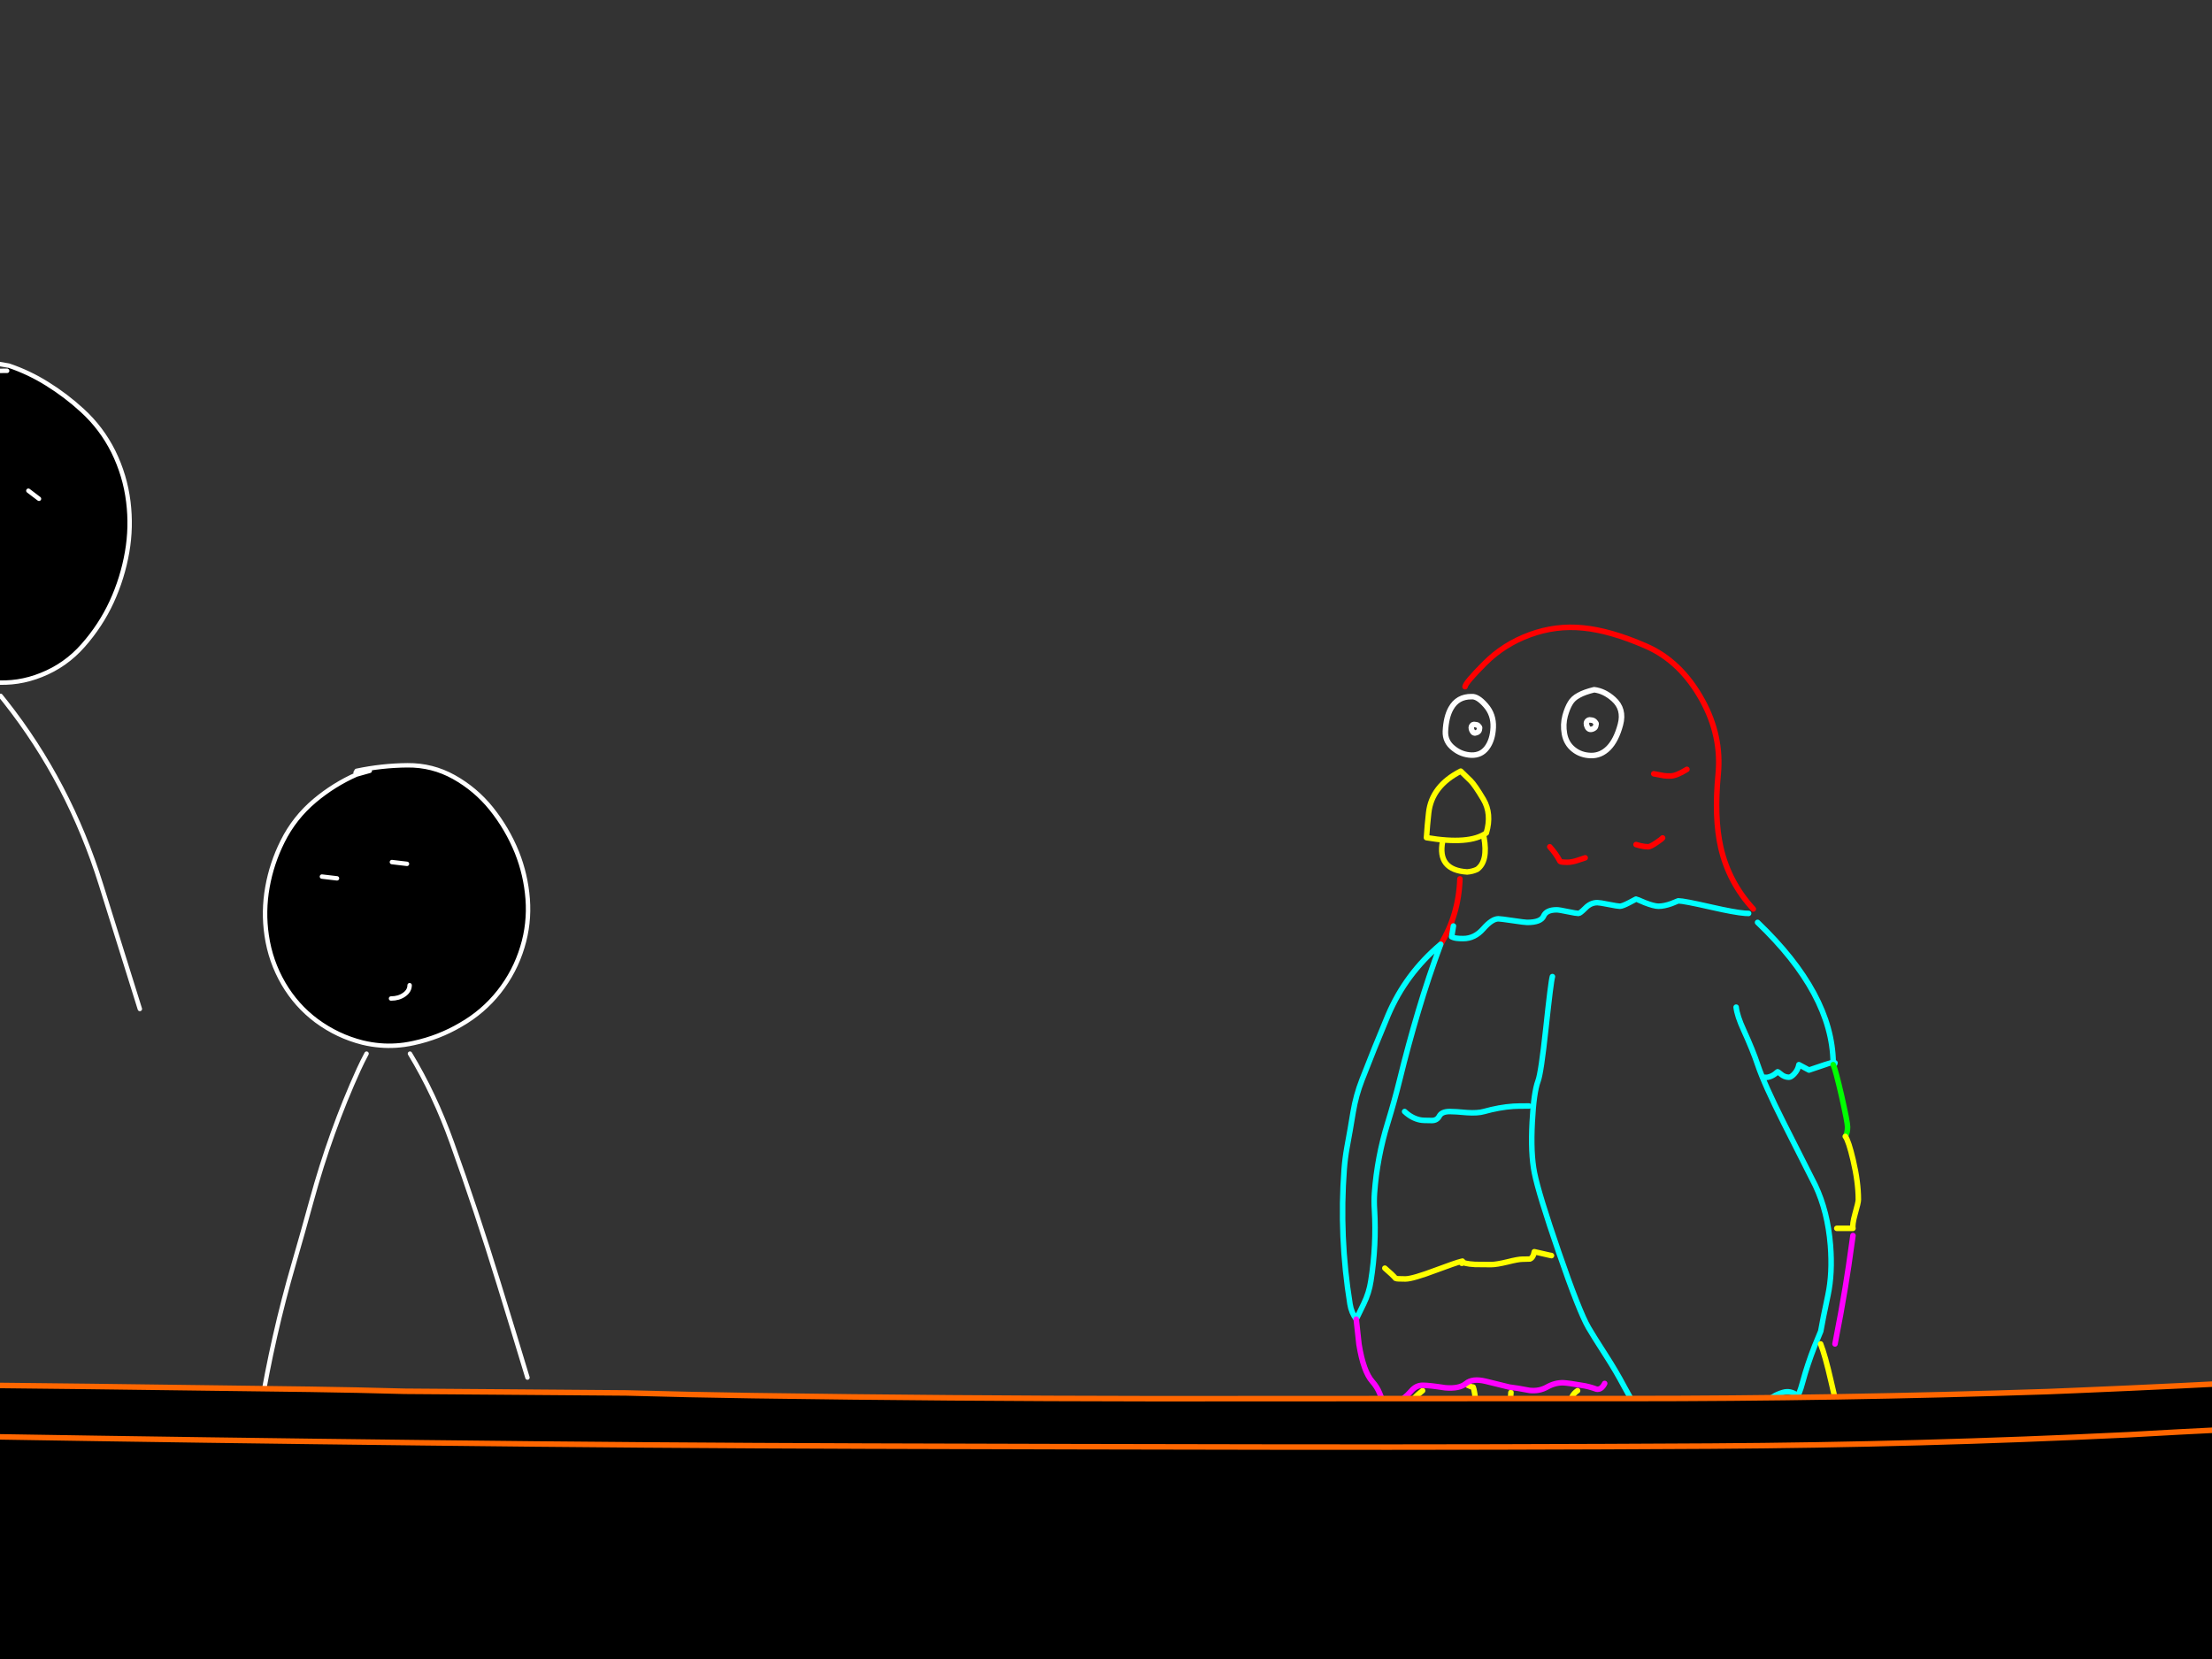 <?xml version="1.0" encoding="utf-8"?>
<svg id="EdithAnim12" image-rendering="inherit" baseProfile="basic" version="1.1" x="0px" y="0px" width="800" height="600" xmlns="http://www.w3.org/2000/svg" xmlns:xlink="http://www.w3.org/1999/xlink">
  <rect width="100%" height="100%" fill="#333333" stroke="none"/>
  <g id="14_JurorParrotf75r1" overflow="visible">
    <g id="JurorsBack">
      <path fill="#000" stroke="none" d="M-428.38,132.23 Q-430.38,132.91 -432.3,133.75 -449.7,140.63 -461.46,155.11 -473.82,170.31 -472.98,189.95 -472.18,209.15 -462.18,225.63 -456.98,234.23 -440.82,242.19 -432.5,246.27 -425.74,248.03 -419.5,249.63 -414.58,249.23 -411.9,249.03 -408.62,247.71 -400.34,244.39 -388.18,234.15 -381.26,228.31 -376.14,222.59 -370.94,216.79 -370.02,213.79 -366.38,202.15 -366.7,189.91 -367.26,170.31 -378.46,154.47 -383.54,147.35 -391.18,142.79 -408.02,132.71 -427.78,134.11 L-428.38,132.23 M-444.38,181.95 L-448.34,184.87 -444.38,181.95 M-407.74,172.99 L-411.74,175.91 -407.74,172.99 M-412.3,226.87 Q-413.42,226.67 -414.54,226.51 -413.42,226.67 -412.3,226.87 -400.78,228.47 -394.7,218.51 -400.78,228.47 -412.3,226.87 M-648.14,138.11 Q-656.7,140.31 -664.1,145.15 -671.38,149.87 -677.66,156.07 -684.06,162.47 -688.14,170.63 -692.26,178.99 -693.26,188.15 -694.26,197.27 -692.18,206.15 -690.1,215.23 -685.54,223.23 -680.98,231.19 -674.46,237.63 -667.7,244.27 -659.26,248.51 -654.62,250.91 -649.62,252.23 -645.82,253.19 -641.82,253.55 -639.34,253.47 -636.86,253.19 -630.06,252.39 -623.5,250.19 -614.5,247.19 -606.94,241.35 -599.42,235.47 -594.78,226.95 -590.5,219.07 -588.38,210.43 -586.26,201.79 -587.02,192.87 -587.82,183.51 -591.98,174.95 -595.94,166.75 -601.9,159.91 -607.7,153.27 -614.34,147.43 -621.46,141.27 -630.58,138.47 -639.26,135.71 -648.14,138.11 M-622.78,177.23 Q-620.74,178.55 -620.74,180.39 -620.74,178.55 -622.78,177.23 -624.86,175.91 -627.78,175.91 -624.86,175.91 -622.78,177.23 M-653.98,174.75 Q-652.1,175.87 -652.1,177.47 -652.1,175.87 -653.98,174.75 -655.86,173.63 -658.5,173.63 -655.86,173.63 -653.98,174.75 M-660.54,230.99 Q-660.66,231.11 -660.66,231.35 -660.66,231.11 -660.54,230.99 -657.1,227.79 -654.02,230.99 -657.1,227.79 -660.54,230.99 M-872.14,141.71 L-871.86,142.43 -867.02,141.07 -871.86,142.43 Q-878.38,144.91 -884.1,148.95 -890.62,153.63 -895.22,160.19 -899.34,166.03 -901.86,172.83 -904.26,179.43 -904.98,186.43 -905.74,193.59 -904.7,200.59 -903.58,208.03 -900.3,214.83 -897.18,221.39 -891.86,226.43 -886.5,231.51 -879.86,234.99 -875.5,237.31 -870.74,238.51 -867.9,239.19 -864.9,239.51 -858.06,240.51 -851.22,239.07 -850.66,238.95 -850.06,238.83 -843.54,237.27 -837.5,234.19 -831.06,230.79 -825.82,225.83 -820.54,220.75 -816.78,214.23 -813.18,208.11 -811.46,201.19 -809.74,194.35 -810.22,187.35 -810.74,180.03 -812.9,173.11 -815.02,166.31 -818.86,160.43 -822.7,154.51 -827.86,149.43 -833.34,144.11 -840.22,140.95 -847.26,137.71 -855.18,137.51 -861.9,138.19 -868.54,140.27 -870.14,140.75 -871.78,141.11 L-872.14,141.71 M-859.02,174.03 L-853.58,174.67 -859.02,174.03 M-854.58,221.91 Q-852.62,220.51 -852.62,218.51 -852.62,220.51 -854.58,221.91 -856.54,223.31 -859.34,223.31 -856.54,223.31 -854.58,221.91 M-878.86,179.91 L-884.3,179.27 -878.86,179.91 M-14.62,135.83 Q-23.02,137.71 -30.66,141.95 -38.94,146.59 -44.9,153.99 -50.5,160.95 -52.94,169.51 -55.5,178.31 -55.9,187.55 -56.3,196.55 -55.14,205.51 -54.02,214.39 -49.02,221.83 -43.86,229.51 -36.34,234.75 -29.06,239.87 -20.74,243.03 -11.9,246.31 -2.46,246.75 6.54,247.51 14.94,244.11 23.74,240.63 30.06,233.43 36.42,226.23 40.38,217.67 44.34,209.07 45.98,199.63 47.54,190.63 46.42,181.51 45.26,171.99 40.98,163.31 36.74,154.83 29.78,148.47 23.86,143.03 17.02,138.79 10.5,134.71 3.18,132.23 L2.58,134.11 Q-6.14,134.07 -14.62,135.83 M10.26,177.47 L14.1,180.39 10.26,177.47 M-21.42,180.39 L-17.58,183.31 -21.42,180.39 M-21.5,221.67 Q-20.82,221.51 -20.14,221.39 -20.82,221.51 -21.5,221.67 -26.74,223.15 -29.42,218.51 -26.74,223.15 -21.5,221.67 M-238.3,166.55 Q-242.26,174.47 -243.78,183.07 -245.34,191.79 -244.06,200.51 -242.7,209.87 -238.02,217.91 -233.38,225.87 -226.06,231.35 -218.46,236.95 -209.42,239.23 -207.74,239.63 -206.1,239.91 -200.22,240.83 -194.3,240.03 -192.62,239.75 -190.94,239.39 -181.86,237.43 -173.98,232.79 -165.86,228.15 -160.14,220.91 -154.38,213.63 -151.7,204.75 -149.1,196.27 -149.78,187.31 -150.46,178.59 -153.66,170.55 -157.14,161.95 -162.94,154.71 -168.58,147.71 -176.46,143.31 -184.22,138.99 -193.18,139.07 -202.5,139.15 -211.58,141.07 L-211.94,141.71 -211.66,142.43 -206.82,141.07 -211.66,142.43 Q-219.78,146.03 -226.7,151.83 -234.06,158.03 -238.3,166.55 M-218.66,179.91 L-224.1,179.27 -218.66,179.91 M-198.82,174.03 L-193.38,174.67 -198.82,174.03 M-199.14,223.31 Q-196.34,223.31 -194.38,221.91 -192.42,220.51 -192.42,218.51 -192.42,220.51 -194.38,221.91 -196.34,223.31 -199.14,223.31Z" test="JurorsBack" vector-effect="non-scaling-stroke" stroke-width="1"/>
      <path id="Layer3_0_1_STROKES" stroke="#FFF" stroke-width="1.6" stroke-linejoin="round" stroke-linecap="round" fill="none" d="M-211.66,142.43 Q-219.78,146.03 -226.7,151.83 -234.06,158.03 -238.3,166.55 -242.26,174.47 -243.78,183.07 -245.34,191.79 -244.06,200.51 -242.7,209.87 -238.02,217.91 -233.38,225.87 -226.06,231.35 -218.46,236.95 -209.42,239.23 -207.74,239.63 -206.1,239.91 -200.22,240.83 -194.3,240.03 -192.62,239.75 -190.94,239.39 -181.86,237.43 -173.98,232.79 -165.86,228.15 -160.14,220.91 -154.38,213.63 -151.7,204.75 -149.1,196.27 -149.78,187.31 -150.46,178.59 -153.66,170.55 -157.14,161.95 -162.94,154.71 -168.58,147.71 -176.46,143.31 -184.22,138.99 -193.18,139.07 -202.5,139.15 -211.58,141.07 L-211.94,141.71 M-206.82,141.07 L-211.66,142.43 M-218.66,179.91 L-224.1,179.27 M-198.82,174.03 L-193.38,174.67 M-199.14,223.31 Q-196.34,223.31 -194.38,221.91 -192.42,220.51 -192.42,218.51 M2.58,134.11 Q-6.14,134.07 -14.62,135.83 -23.02,137.71 -30.66,141.95 -38.94,146.59 -44.9,153.99 -50.5,160.95 -52.94,169.51 -55.5,178.31 -55.9,187.55 -56.3,196.55 -55.14,205.51 -54.02,214.39 -49.02,221.83 -43.86,229.51 -36.34,234.75 -29.06,239.87 -20.74,243.03 -11.9,246.31 -2.46,246.75 6.54,247.51 14.94,244.11 23.74,240.63 30.06,233.43 36.42,226.23 40.38,217.67 44.34,209.07 45.98,199.63 47.54,190.63 46.42,181.51 45.26,171.99 40.98,163.31 36.74,154.83 29.78,148.47 23.86,143.03 17.02,138.79 10.5,134.71 3.18,132.23 L-5.42,130.75 M10.26,177.47 L14.1,180.39 M-21.42,180.39 L-17.58,183.31 M-29.42,218.51 Q-26.74,223.15 -21.5,221.67 -20.82,221.51 -20.14,221.39 M0.22,251.67 Q1.02,252.67 1.86,253.71 25.02,283.03 36.54,319.99 43.54,342.51 50.58,364.91 M-59.82,366.63 Q-55.42,322.87 -33.46,285.87 -22.62,267.55 -7.98,253.71 -6.9,252.67 -5.82,251.67 M-246.3,372.11 Q-241.82,345.03 -234.26,319.07 -230.98,307.79 -227.86,296.39 -220.98,271.27 -210.82,248.95 -209.46,245.99 -207.98,243.23 M-192.3,243.23 Q-183.46,257.83 -177.18,275.31 -168.26,300.15 -160.34,325.91 -155.06,343.03 -149.86,360.23 M-867.02,141.07 L-871.86,142.43 Q-878.38,144.91 -884.1,148.95 -890.62,153.63 -895.22,160.19 -899.34,166.03 -901.86,172.83 -904.26,179.43 -904.98,186.43 -905.74,193.59 -904.7,200.59 -903.58,208.03 -900.3,214.83 -897.18,221.39 -891.86,226.43 -886.5,231.51 -879.86,234.99 -875.5,237.31 -870.74,238.51 -867.9,239.19 -864.9,239.51 -858.06,240.51 -851.22,239.07 -850.66,238.95 -850.06,238.83 -843.54,237.27 -837.5,234.19 -831.06,230.79 -825.82,225.83 -820.54,220.75 -816.78,214.23 -813.18,208.11 -811.46,201.19 -809.74,194.35 -810.22,187.35 -810.74,180.03 -812.9,173.11 -815.02,166.31 -818.86,160.43 -822.7,154.51 -827.86,149.43 -833.34,144.11 -840.22,140.95 -847.26,137.71 -855.18,137.51 -861.9,138.19 -868.54,140.27 -870.14,140.75 -871.78,141.11 L-872.14,141.71 M-859.02,174.03 L-853.58,174.67 M-859.34,223.31 Q-856.54,223.31 -854.58,221.91 -852.62,220.51 -852.62,218.51 M-641.82,253.55 Q-639.34,253.47 -636.86,253.19 -630.06,252.39 -623.5,250.19 -614.5,247.19 -606.94,241.35 -599.42,235.47 -594.78,226.95 -590.5,219.07 -588.38,210.43 -586.26,201.79 -587.02,192.87 -587.82,183.51 -591.98,174.95 -595.94,166.75 -601.9,159.91 -607.7,153.27 -614.34,147.43 -621.46,141.27 -630.58,138.47 -639.26,135.71 -648.14,138.11 -656.7,140.31 -664.1,145.15 -671.38,149.87 -677.66,156.07 -684.06,162.47 -688.14,170.63 -692.26,178.99 -693.26,188.15 -694.26,197.27 -692.18,206.15 -690.1,215.23 -685.54,223.23 -680.98,231.19 -674.46,237.63 -667.7,244.27 -659.26,248.51 -654.62,250.91 -649.62,252.23 -645.82,253.19 -641.82,253.55Z M-627.78,175.91 Q-624.86,175.91 -622.78,177.23 -620.74,178.55 -620.74,180.39 M-658.5,173.63 Q-655.86,173.63 -653.98,174.75 -652.1,175.87 -652.1,177.47 M-427.78,134.11 Q-408.02,132.71 -391.18,142.79 -383.54,147.35 -378.46,154.47 -367.26,170.31 -366.7,189.91 -366.38,202.15 -370.02,213.79 -370.94,216.79 -376.14,222.59 -381.26,228.31 -388.18,234.15 -400.34,244.39 -408.62,247.71 -411.9,249.03 -414.58,249.23 -419.5,249.63 -425.74,248.03 -432.5,246.27 -440.82,242.19 -456.98,234.23 -462.18,225.63 -472.18,209.15 -472.98,189.95 -473.82,170.31 -461.46,155.11 -449.7,140.63 -432.3,133.75 -430.38,132.91 -428.38,132.23 M-444.38,181.95 L-448.34,184.87 M-407.74,172.99 L-411.74,175.91 M-394.7,218.51 Q-400.78,228.47 -412.3,226.87 -413.42,226.67 -414.54,226.51 M-878.86,179.91 L-884.3,179.27 M-905.78,346.87 Q-904.82,341.07 -903.22,335.35 -897.22,313.71 -891.18,291.99 -884.66,268.67 -875.1,247.31 -874.46,245.87 -872.42,241.83 M-368.5,355.27 Q-371.62,328.99 -381.22,305.55 -390.62,282.47 -400.98,259.91 -403.02,255.51 -405.5,251.83 M-427.54,251.83 Q-430.42,258.59 -431.9,266.31 -433.78,276.07 -436.18,285.55 -441.82,307.75 -446.22,330.43 -448.62,342.95 -450.98,355.27 M-634.46,256.75 Q-629.94,263.67 -626.18,271.31 -617.02,289.99 -608.58,308.87 -601.06,325.71 -596.22,343.95 M-654.02,230.99 Q-657.1,227.79 -660.54,230.99 -660.66,231.11 -660.66,231.35 M-691.54,343.95 Q-689.58,337.71 -687.06,331.67 -677.94,310.11 -668.66,288.47 -661.86,272.55 -653.26,258.15 -652.86,257.43 -652.42,256.75 M-848.66,242.23 Q-841.18,253.07 -837.38,262.71 -828.5,285.23 -820.58,308.63 -815.3,324.11 -810.06,339.67" test="JurorsBack"/>
    </g>
    <g id="Tween-1">
      <g id="JurorsFront">
        <path fill="#000" stroke="none" d="M-583.524,275.215 Q-590.253,275.896 -596.901,277.979 -598.503,278.459 -600.145,278.82 L-600.505,279.42 -600.265,280.101 -595.379,278.78 -600.265,280.101 Q-606.753,282.624 -612.48,286.669 -619.008,291.355 -623.614,297.924 -627.739,303.771 -630.263,310.579 -632.666,317.188 -633.386,324.196 -634.147,331.365 -633.106,338.374 -631.985,345.823 -628.701,352.632 -625.577,359.2 -620.25,364.246 -614.883,369.333 -608.235,372.817 -603.865,375.139 -599.144,376.301 -596.256,377.041 -593.256,377.343 -586.408,378.344 -579.559,376.902 -578.99,376.781 -578.438,376.622 -571.868,375.113 -565.822,372.016 -559.374,368.612 -554.127,363.646 -548.841,358.559 -545.076,352.031 -541.472,345.903 -539.75,338.975 -538.027,332.126 -538.508,325.117 -539.029,317.788 -541.191,310.86 -543.314,304.051 -547.159,298.164 -551.004,292.236 -556.17,287.15 -561.657,281.823 -568.546,278.659 -575.594,275.415 -583.524,275.215 M-607.234,317.668 L-612.681,317.027 -607.234,317.668 M-587.369,311.781 L-581.922,312.422 -587.369,311.781 M-587.689,361.122 Q-584.886,361.122 -582.923,359.721 -580.961,358.319 -580.961,356.316 -580.961,358.319 -582.923,359.721 -584.886,361.122 -587.689,361.122 M-806.563,260.917 L-807.163,262.84 Q-845.091,260.757 -860.109,295.16 -868.6,314.664 -863.874,335.33 -857.586,362.885 -829.992,372.817 -825.387,374.409 -820.26,375.621 -817.934,376.159 -815.534,376.622 -814.526,376.808 -813.011,376.862 -811.518,376.854 -809.606,376.622 -808.274,376.465 -807.003,376.261 -775.981,371.234 -765.912,337.573 -755.419,302.489 -781.331,276.377 -792.065,265.643 -806.563,260.917 M-799.474,306.254 L-795.629,309.178 -799.474,306.254 M-831.193,309.178 L-827.349,312.101 -831.193,309.178 M-831.273,350.509 Q-830.593,350.349 -829.912,350.229 -830.593,350.349 -831.273,350.509 -836.56,351.991 -839.203,347.345 -836.56,351.991 -831.273,350.509 M-982.422,356.917 Q-977.216,337.453 -985.706,319.31 -992.435,304.932 -1003.048,293.158 -1013.661,281.423 -1029.241,279.701 -1050.147,279.941 -1029.361,280.021 -1048.705,282.544 -1064.445,293.959 -1081.386,306.214 -1085.431,326.599 -1089.436,346.825 -1081.185,365.528 -1073.496,383.07 -1057.636,393.883 -1050.518,398.687 -1042.377,399.931 -1039.513,400.371 -1036.53,400.371 -1034.138,400.691 -1031.844,400.772 -1014.99,401.351 -1001.967,389.278 -987.509,375.941 -982.422,356.917 M-1037.811,327 Q-1035.929,328.121 -1035.929,329.723 -1035.929,328.121 -1037.811,327 -1039.694,325.878 -1042.337,325.878 -1039.694,325.878 -1037.811,327 M-1015.584,327.841 Q-1013.501,329.162 -1013.501,331.005 -1013.501,329.162 -1015.584,327.841 -1017.626,326.519 -1020.55,326.519 -1017.626,326.519 -1015.584,327.841 M-1064.124,361.763 L-1044.9,368.171 -1064.124,361.763 M-87.505,271.811 L-88.106,269.888 Q-90.108,270.609 -92.031,271.45 -109.452,278.339 -121.227,292.837 -133.603,308.056 -132.761,327.721 -131.96,346.945 -121.948,363.445 -116.741,372.056 -100.561,380.026 -92.242,384.102 -85.502,385.833 -79.217,387.459 -74.288,387.075 -71.606,386.859 -68.321,385.553 -60.016,382.243 -47.855,371.976 -40.927,366.129 -35.8,360.402 -30.594,354.594 -29.673,351.59 -26.028,339.936 -26.349,327.681 -26.909,308.056 -38.123,292.196 -43.21,285.067 -50.859,280.502 -67.72,270.409 -87.505,271.811 M-104.126,319.711 L-108.091,322.634 -104.126,319.711 M-67.44,310.739 L-71.445,313.663 -67.44,310.739 M-72.006,364.687 Q-73.127,364.487 -74.248,364.326 -73.127,364.487 -72.006,364.687 -60.471,366.289 -54.384,356.316 -60.471,366.289 -72.006,364.687 M-307.58,276.176 Q-316.271,273.413 -325.162,275.816 -333.732,278.019 -341.142,282.865 -348.431,287.591 -354.719,293.798 -361.127,300.206 -365.212,308.377 -369.337,316.747 -370.338,325.918 -371.339,335.05 -369.257,343.941 -367.174,353.032 -362.608,361.042 -358.043,369.012 -351.515,375.46 -344.746,382.109 -336.296,386.354 -331.633,388.753 -326.684,390.039 -322.839,391.052 -318.834,391.4 -316.339,391.304 -313.868,391 -307.074,390.24 -300.491,388.036 -291.48,385.032 -283.91,379.185 -276.381,373.298 -271.735,364.767 -267.45,356.877 -265.327,348.226 -263.204,339.576 -263.965,330.644 -264.766,321.273 -268.931,312.702 -272.896,304.492 -278.864,297.643 -284.671,290.995 -291.319,285.148 -298.448,278.98 -307.58,276.176 M-299.81,314.985 Q-297.727,316.306 -297.727,318.149 -297.727,316.306 -299.81,314.985 -301.853,313.663 -304.776,313.663 -301.853,313.663 -299.81,314.985 M-331.009,312.502 Q-329.127,313.623 -329.127,315.225 -329.127,313.623 -331.009,312.502 -332.891,311.38 -335.535,311.38 -332.891,311.38 -331.009,312.502 M-337.577,368.812 Q-337.697,368.932 -337.697,369.172 -337.697,368.932 -337.577,368.812 -334.133,365.608 -331.049,368.812 -334.133,365.608 -337.577,368.812 M113.826,289.553 Q106.457,295.761 102.212,304.291 98.247,312.221 96.725,320.832 95.163,329.563 96.445,338.294 97.806,347.666 102.492,355.716 107.138,363.686 114.467,369.172 122.077,374.779 131.128,377.062 132.791,377.467 134.452,377.703 140.331,378.659 146.227,377.823 147.934,377.602 149.631,377.222 158.722,375.26 166.612,370.614 174.742,365.968 180.47,358.719 186.237,351.43 188.92,342.539 191.523,334.049 190.843,325.077 190.162,316.347 186.958,308.296 183.473,299.686 177.666,292.437 172.019,285.428 164.129,281.022 156.36,276.697 147.388,276.777 138.057,276.857 128.965,278.78 L128.605,279.42 128.885,280.141 133.731,278.78 128.885,280.141 Q120.755,283.746 113.826,289.553 M141.741,311.781 L147.188,312.422 141.741,311.781 M121.876,317.668 L116.43,317.027 121.876,317.668 M141.421,361.122 Q144.224,361.122 146.187,359.721 148.149,358.319 148.149,356.316 148.149,358.319 146.187,359.721 144.224,361.122 141.421,361.122Z" test="JurorsFront" vector-effect="non-scaling-stroke" stroke-width="1"/>
        <path id="Layer4_0_1_STROKES" stroke="#FFF" stroke-width="1.602" stroke-linejoin="round" stroke-linecap="round" fill="none" d="M128.885,280.141 Q120.755,283.746 113.826,289.553 106.457,295.761 102.212,304.291 98.247,312.221 96.725,320.832 95.163,329.563 96.445,338.294 97.806,347.666 102.492,355.716 107.138,363.686 114.467,369.172 122.077,374.779 131.128,377.062 132.791,377.467 134.452,377.723 140.331,378.659 146.247,377.843 147.934,377.602 149.631,377.222 158.722,375.26 166.612,370.614 174.742,365.968 180.47,358.719 186.237,351.43 188.92,342.539 191.523,334.049 190.843,325.077 190.162,316.347 186.958,308.296 183.473,299.686 177.666,292.437 172.019,285.428 164.129,281.022 156.36,276.697 147.388,276.777 138.057,276.857 128.965,278.78 L128.605,279.42 M133.731,278.78 L128.885,280.141 M141.741,311.781 L147.188,312.422 M121.876,317.668 L116.43,317.027 M-318.834,391.4 Q-316.339,391.304 -313.868,391.02 -307.074,390.24 -300.491,388.036 -291.48,385.032 -283.91,379.185 -276.381,373.298 -271.735,364.767 -267.45,356.877 -265.327,348.226 -263.204,339.576 -263.965,330.644 -264.766,321.273 -268.931,312.702 -272.896,304.492 -278.864,297.643 -284.671,290.995 -291.319,285.148 -298.448,278.98 -307.58,276.176 -316.271,273.413 -325.162,275.816 -333.732,278.019 -341.142,282.865 -348.431,287.591 -354.719,293.798 -361.127,300.206 -365.212,308.377 -369.337,316.747 -370.338,325.918 -371.339,335.05 -369.257,343.941 -367.174,353.032 -362.608,361.042 -358.043,369.012 -351.515,375.46 -344.746,382.109 -336.296,386.354 -331.633,388.753 -326.664,390.059 -322.839,391.052 -318.834,391.4Z M-304.776,313.663 Q-301.853,313.663 -299.79,314.985 -297.727,316.306 -297.727,318.149 M-335.535,311.38 Q-332.891,311.38 -331.009,312.502 -329.127,313.623 -329.127,315.225 M-87.505,271.811 Q-67.72,270.409 -50.859,280.502 -43.21,285.067 -38.123,292.196 -26.909,308.056 -26.349,327.681 -26.028,339.936 -29.673,351.59 -30.594,354.594 -35.8,360.402 -40.927,366.129 -47.855,371.976 -60.016,382.243 -68.321,385.553 -71.606,386.859 -74.288,387.075 -79.217,387.459 -85.482,385.853 -92.242,384.102 -100.561,380.026 -116.741,372.056 -121.948,363.445 -131.96,346.945 -132.761,327.721 -133.603,308.056 -121.227,292.837 -109.452,278.339 -92.031,271.45 -90.108,270.609 -88.106,269.909 M-104.126,319.711 L-108.091,322.634 M-67.44,310.739 L-71.445,313.663 M-54.384,356.316 Q-60.471,366.289 -72.006,364.687 -73.127,364.487 -74.248,364.326 M-28.151,493.247 Q-31.275,466.935 -40.887,443.465 -50.298,420.356 -60.671,397.768 -62.713,393.363 -65.197,389.678 M-87.265,389.678 Q-90.135,396.441 -91.63,404.176 -93.512,413.948 -95.915,423.44 -101.562,445.668 -105.968,468.376 -108.371,480.912 -110.734,493.247 M-368.616,481.913 Q-366.653,475.665 -364.13,469.618 -354,448.031 -345.707,426.364 -338.884,410.41 -330.308,396.006 -329.892,395.303 -329.467,394.604 M-311.465,394.604 Q-306.945,401.552 -303.174,409.182 -294.003,427.886 -285.552,446.789 -278.023,463.65 -273.177,481.913 M-331.049,368.812 Q-334.133,365.608 -337.577,368.812 -337.697,368.932 -337.697,369.172 M141.421,361.122 Q144.224,361.122 146.187,359.721 148.149,358.319 148.149,356.316 M94.202,510.108 Q98.688,482.995 106.257,457.002 109.541,445.708 112.665,434.294 119.554,409.142 129.726,386.794 131.085,383.838 132.57,381.067 M148.269,381.067 Q157.135,395.68 163.408,413.187 172.339,438.058 180.269,463.851 185.556,480.992 190.762,498.214 M-1042.337,325.878 Q-1039.694,325.878 -1037.811,327 -1035.929,328.121 -1035.929,329.723 M-1020.55,326.519 Q-1017.626,326.519 -1015.564,327.841 -1013.501,329.162 -1013.501,331.005 M-1029.361,280.021 Q-1048.705,282.544 -1064.445,293.959 -1081.386,306.214 -1085.431,326.599 -1089.436,346.825 -1081.185,365.528 -1073.496,383.07 -1057.636,393.883 -1050.518,398.687 -1042.377,399.931 -1039.513,400.371 -1036.53,400.371 -1034.138,400.691 -1031.824,400.772 -1014.99,401.351 -1001.967,389.278 -987.509,375.941 -982.422,356.917 -977.216,337.453 -985.706,319.31 -992.435,304.932 -1003.048,293.158 -1013.661,281.423 -1029.221,279.701 M-806.563,260.937 L-815.173,259.476 M-807.163,262.84 Q-845.091,260.757 -860.109,295.16 -868.6,314.664 -863.874,335.33 -857.586,362.885 -829.992,372.817 -825.387,374.409 -820.26,375.621 -817.934,376.159 -815.514,376.622 -814.526,376.808 -813.011,376.862 -811.518,376.854 -809.586,376.622 -808.274,376.465 -807.003,376.261 -775.981,371.234 -765.912,337.573 -755.419,302.489 -781.331,276.377 -792.065,265.643 -806.563,260.937 M-799.474,306.254 L-795.629,309.178 M-831.193,309.178 L-827.349,312.101 M-839.203,347.345 Q-836.56,351.991 -831.273,350.509 -830.593,350.349 -829.912,350.229 M-600.245,280.121 Q-606.753,282.624 -612.48,286.669 -619.008,291.355 -623.614,297.924 -627.739,303.771 -630.263,310.579 -632.666,317.188 -633.386,324.196 -634.147,331.365 -633.106,338.374 -631.985,345.823 -628.701,352.632 -625.577,359.2 -620.25,364.246 -614.883,369.333 -608.235,372.817 -603.865,375.139 -599.124,376.321 -596.256,377.041 -593.256,377.343 -586.408,378.344 -579.559,376.902 -578.99,376.781 -578.418,376.642 -571.868,375.113 -565.822,372.016 -559.374,368.612 -554.127,363.646 -548.841,358.559 -545.076,352.031 -541.472,345.903 -539.75,338.975 -538.027,332.126 -538.508,325.117 -539.029,317.788 -541.191,310.86 -543.314,304.051 -547.159,298.164 -551.004,292.236 -556.17,287.15 -561.657,281.823 -568.546,278.659 -575.594,275.415 -583.524,275.215 -590.253,275.896 -596.901,277.979 -598.503,278.459 -600.145,278.82 L-600.505,279.42 M-595.379,278.78 L-600.245,280.121 M-607.234,317.668 L-612.681,317.027 M-587.369,311.781 L-581.922,312.422 M-1085.871,490.924 Q-1077.901,471.741 -1069.05,452.997 -1060.84,435.615 -1052.309,418.674 -1049.465,413.007 -1045.221,405.137 M-587.689,361.122 Q-584.886,361.122 -582.923,359.721 -580.961,358.319 -580.961,356.316 M-576.996,380.066 Q-569.52,390.937 -565.702,400.572 -556.811,423.12 -548.881,446.549 -543.594,462.048 -538.348,477.628 M-634.187,484.837 Q-633.226,479.03 -631.624,473.302 -625.617,451.635 -619.569,429.888 -613.041,406.539 -603.469,385.152 -602.815,383.695 -600.786,379.666 M-804.38,380.226 Q-783.018,412.903 -773.361,446.589 -767.274,467.936 -760.826,488.962 M-869.321,488.962 Q-861.832,444.987 -839.964,407.54 -832.502,394.713 -823.223,380.226 M-1029.641,405.137 Q-1024.797,414.792 -1020.87,422.319 -1011.659,439.901 -1003.368,457.923 -995.959,473.983 -990.833,490.924 M-1064.124,361.763 L-1044.9,368.171" test="JurorsFront"/>
      </g>
    </g>
    <g id="Parrot">
      <path id="Layer2_0_1_STROKES" stroke="#FFF" stroke-width="2" stroke-linejoin="round" stroke-linecap="round" fill="none" d="M576.55,249.45 Q580.25,249.9 583.55,252.85 587.55,256.4 586.05,262.05 584.55,267.7 581.75,270.55 578.95,273.35 575.35,273.25 571.7,273.15 569.1,271.05 566.45,268.95 565.8,265.4 565.2,262 566.05,258.85 566.85,256 567.9,254.3 568.9,252.55 571,251.45 573.05,250.3 576.55,249.45Z M576.95,261.2 Q576.45,260.55 575.7,260.45 574.9,260.35 574.85,260.35 574.55,260.35 574.2,260.65 573.35,261.4 574.05,262.9 574.65,264.15 576,263.65 576.95,263.3 577.1,262.6 577.25,262.1 577.25,261.9 577.3,261.5 576.95,261.2Z M532.2,251.95 Q534.4,251.75 537.35,255.15 540.25,258.45 540.05,263.1 539.85,267.65 537.75,270.45 535.7,273.2 532.15,273.1 528.55,272.95 525.75,270.7 522.6,268.3 522.75,264.5 523,259.3 524.75,256.2 527.15,251.9 532.2,251.95Z M534.85,262.75 Q534.5,262.15 533.85,262.1 533.1,262 533.05,262 532.85,262 532.5,262.25 531.75,262.95 532.4,264.3 532.95,265.45 534.05,264.95 534.85,264.65 535,264 535.1,263.6 535.1,263.4 535.2,263.05 534.85,262.75Z" test="Parrot"/>
      <path id="Layer2_0_2_STROKES" stroke="#F00" stroke-width="2" stroke-linejoin="round" stroke-linecap="round" fill="none" d="M598.1,279.85 Q601.1,280.45 601.85,280.55 602.6,280.65 604.1,280.65 606.25,280.65 610.1,278.25 M591.7,305.45 L593.15,305.85 Q594.85,306.25 596.1,306.25 596.85,306.25 598.95,304.85 600.9,303.55 601.3,303.05 M634.1,328.75 Q625.25,319.15 622.35,306.5 619.9,295.7 621.4,280.05 622.75,266.25 615.7,253.35 607.9,239.1 595.15,233.6 582.4,228.05 572.55,227.1 562.7,226.1 553.3,229.55 543.85,233 536.95,239.95 530.1,246.8 529.85,248.35 M528,317.85 Q527.55,330.9 521.05,341.5 M560.5,306.25 Q562.75,308.75 564.2,311.5 564.4,311.85 566.9,311.85 568.2,311.85 569.95,311.35 570.3,311.25 573.3,310.25" test="Parrot"/>
      <path id="Layer2_0_3_STROKES" stroke="#0FF" stroke-width="2" stroke-linejoin="round" stroke-linecap="round" fill="none" d="M525.65,334.9 L525,338.8 Q525.9,339.25 527,339.35 527.7,339.45 529.2,339.45 533.35,339.45 536.45,335.9 539.6,332.3 541.9,332.3 542.7,332.3 547.1,332.95 551.45,333.6 552.3,333.6 557.25,333.6 558.25,331.35 559.2,329.05 563,329.05 563.85,329.05 566.95,329.7 570.1,330.35 570.9,330.35 571.45,330.35 573.4,328.4 575.3,326.45 577.7,326.45 578.55,326.45 581.8,327.1 585.05,327.75 585.85,327.75 586.75,327.75 589.25,326.45 590.5,325.8 591.7,325.15 591.85,325.15 594.85,326.45 598.2,327.75 599.8,327.75 601.85,327.75 604.5,326.8 605.8,326.3 606.95,325.8 608.95,325.8 619,328.1 627.35,330 631.1,330.3 631.85,330.35 632.4,330.35 M561.45,353.2 Q560.9,355.05 559.1,371.85 557.35,388.1 556.25,390.95 554.7,395.15 554.15,405.85 553.55,417.2 554.95,424.15 556.5,431.85 563.75,452.9 571.2,474.5 574.5,480.15 576.05,482.85 580.75,490.15 584.55,496.05 587.5,501.65 591.4,509.05 594.5,512 597.65,515.05 602.5,516 605.75,516.65 610.8,517.85 614.2,518.25 614.2,515.35 614.2,507.25 622.65,511.45 628.6,514.4 630.65,514.8 633.95,515.45 635.7,512.75 637,510.8 638.75,507.45 640.65,504.85 644.8,503.6 647.5,502.8 649.9,504.6 650.55,505.1 652,499.7 653.65,493.6 656.25,486.9 L658.5,481.45 Q659.15,477.55 661.1,468.45 662.8,460.45 662,450.35 661,438.15 656.55,428.75 656.3,428.25 645.15,406.2 638.05,392.1 635.7,385.1 633.95,379.85 630.6,372.5 628.25,367.4 627.9,364.25 M663.55,384.75 Q662.95,384.4 662.05,384.4 661.9,384.4 654.25,387 652.6,386.1 650.6,385.05 650.25,386.95 648.9,388.4 647.75,389.6 647,389.6 645.35,389.6 644,388.4 642.9,387.45 642.8,387.65 641.95,388.55 640.7,389.15 639.25,389.8 638.25,389.6 M635.65,333.6 Q662.7,359.45 663,384.4 L663.65,384.4 M521.05,341.5 Q516.6,353.4 512.95,365.7 509.3,377.95 506.25,390.4 504.3,398.3 501.9,406.1 498.05,418.55 497.1,431.5 496.9,434.55 497.1,437.5 497.85,450.35 495.8,463.25 495.15,467.55 493.25,471.45 491.85,474.3 490.5,477.1 488.75,474.75 488.25,471.65 484.3,447.25 486.15,422.8 486.45,418.9 487.15,415 488.35,408.55 489.4,402.1 490.4,396.15 492.6,390.5 497.15,378.75 502,367.2 508.4,352.15 521.05,341.5Z M508,402 Q510.6,404.45 513.65,405.05 514.55,405.25 517.85,405.25 519.7,405.25 520.55,403.65 521.4,402 524.35,402 526.3,402 530.6,402.4 534.45,402.65 536.7,402 542.25,400.45 547.3,400.1 548.65,400 552.95,400" test="Parrot"/>
      <path id="Layer2_0_4_STROKES" stroke="#0F0" stroke-width="2" stroke-linejoin="round" stroke-linecap="round" fill="none" d="M667.4,411 Q668.2,409.75 668.2,407.55 668.2,406 666.05,396.4 663.8,386.65 663,385.05" test="Parrot"/>
      <path id="Layer2_0_5_STROKES" stroke="#FF0" stroke-width="2" stroke-linejoin="round" stroke-linecap="round" fill="none" d="M664.3,444.25 L670.15,444.25 Q669.85,442.85 670.9,439.05 672.1,434.9 672.1,433.85 672.1,427.55 670.2,419.5 668.6,412.7 667.4,411 M528.3,278.9 Q517.8,284.25 516.7,293.95 516.2,298.4 515.9,302.95 531.45,305.6 537.55,301.25 539.6,294.35 536.5,289.1 533.35,283.8 531.85,282.35 530.35,280.85 528.3,278.9Z M521.75,304.25 Q519.7,314.65 530.6,315.35 532.6,315.2 534.25,314.4 538.25,311.5 536.7,302.85 M500.85,458.65 Q503.6,461 504.75,462.35 505.05,462.55 508.3,462.55 510.9,462.55 519.5,459.3 526.45,456.7 528.5,456.2 528.75,456.1 528.9,456.1 528.95,457.05 533.5,457.3 534.45,457.35 539.3,457.35 541.2,457.35 545.15,456.4 549.1,455.4 550.65,455.4 553.05,455.4 553.25,455.35 554.5,454.95 554.9,452.7 562.7,454.5 560.75,454 M528.5,456.2 Q528.25,456.3 528.45,456.65 528.9,457.35 528.9,456.1 M514.5,502.95 Q510.55,506 509.65,508.5 509.3,509.55 509.3,513.65 509.3,519.05 512.45,520.8 514.85,522.1 524.35,523.1 524.35,521.5 524.05,520.15 526.05,520.9 528.9,521.8 L532.15,521.8 Q530.85,520.1 529.8,518.7 532.05,519.5 534.1,520.5 L538.65,520.5 538.65,517.25 Q535.05,514.05 533.9,508.35 533.3,502.8 532.8,501.65 532.15,501.65 530.85,501 M546.45,503.6 Q545.6,513.8 547.35,516.8 548.85,519.4 554.9,519.85 L554.9,515.95 Q554.35,514.85 553.8,511.95 553.95,512.15 554.05,512.4 556.9,518.15 562.05,519.2 L562.05,514.05 Q562.7,515.1 563.5,516.1 566.1,519.2 569.2,519.85 L569.9,519.85 Q570.25,517.75 569.15,514 567.9,509.85 567.9,508.15 567.9,504.7 570.55,502.95 M582.9,508.8 Q582.1,521.6 591.35,545.2 595.3,555.3 599.2,561.75 603.4,568.65 606,568.65 609.7,568.65 610.6,568.25 613.65,566.9 614.1,561.5 616.45,562.65 622.55,563.45 627.9,563.45 629.65,557.95 630.75,554.55 630.95,554.15 631.9,552.4 633.7,552.4 634.4,552.4 641.5,555 642.6,555 644.45,551.75 646.45,548.25 648,547.85 651.7,546.8 656.9,546.05 660.6,545.1 662.35,541.35 663.4,541.35 665.2,541.7 667,542 667.55,542 L667.55,520.5 Q664.95,511.6 662.2,499.45 660.1,490.25 658.45,486.05" test="Parrot"/>
      <path id="Layer2_0_6_STROKES" stroke="#F0F" stroke-width="2" stroke-linejoin="round" stroke-linecap="round" fill="none" d="M490.5,477.1 L491.5,486.2 Q493.1,496.05 496.35,499.7 498,501.55 498.95,503.85 499.5,505.1 500.1,507 500.6,508.35 501.45,508.5 502.5,508.65 504.8,507.5 507.85,506 510.4,503.05 512.15,501 514.55,501 516.85,501 522.65,501.9 527.8,502.35 530.2,500.35 532.55,498.4 537.3,499.55 540,500.2 545.85,501.65 548.8,502 553.15,502.85 556.65,503.25 559.5,501.65 562.45,500 565.45,500.1 567.35,500.2 571.9,501 574.5,501.35 577.35,502.4 579.15,502.75 580.35,500.35 M663.65,486.05 Q666,474.05 667.35,465.75 668.45,459.25 670.15,446.85 M625.25,631.2 Q628.05,639.3 628.8,640.5 629.9,642.25 632.7,642.25 633.75,642.25 634.05,642.15 635.45,641.5 636.95,639 655.65,657.85 656.85,657.85 664.35,657.85 667.55,644.9 669.5,637.1 669.5,627.65 669.5,621.7 668.2,616.05 667.35,612.35 665.6,607.75" test="Parrot"/>
      <path id="Layer2_0_7_STROKES" stroke="#F60" stroke-width="2" stroke-linejoin="round" stroke-linecap="round" fill="none" d="M607.6,573.2 Q607.1,572.4 606.55,571.6 605.4,569.95 605,569.95 L605,573.2 Q606.25,580.8 614.6,603.25 624.45,629.9 629.45,629.9 631.6,629.9 636.5,625.7 641.05,621.45 641.15,621.45 642,621.45 644.4,622.1 646.85,622.75 647.65,622.75 650.1,622.75 652.5,617.85 654.15,614.45 654.55,612.3 660.2,612.3 663.05,609.4 665.9,606.45 668.85,606.45 668.85,604.2 669.2,599.2 669.5,594.2 669.5,593.7 669.5,589.15 666.6,579.05 663.3,567.65 663,565.4 662.5,561.9 662.7,555.85 663,549.5 663,547.2 L662.35,547.2" test="Parrot"/>
    </g>
    <g id="JuryBoxFront">
      <path fill="#000" stroke="none" d="M-1852.05,514.35 L-1874.35,488.3 -1876.2,617.25 Q-1868.022,617.251 -1856.55,617.25 L-1852.05,514.35 M1090,500.95 L1088.65,500.95 1070.8,518.5 1070.8,613 Q1081.284,613.017 1090,613 L1090,500.95 M918.55,512.95 Q844.05,514.65 769.7,518.9 694.25,522.55 618.75,523 541.35,523.45 463.95,523.35 388.45,523.25 312.95,523 233.15,522.75 153.35,521.8 74.65,520.9 -4,519.6 -82.1,518.35 -160.2,520.35 -237.5,522.3 -314.85,526.5 -390.1,529.75 -465.5,528.6 -544.9,527.35 -624.25,522.45 -698.2,517.5 -772.45,516.45 -846.35,515.45 -920.3,516.1 -999.65,516.8 -1079,518 -1158.65,519.25 -1238.25,520.45 -1317.3,521.65 -1396.45,522.95 -1473.45,524.25 -1550.5,524.85 -1627.25,525.45 -1704.2,523.95 -1778.35,522.5 -1852.05,514.35 L-1856.55,617.25 Q-1650.592,617.16 -381.75,615.15 826.123,613.195 1070.8,613 L1070.8,518.5 Q994.85,511.25 918.55,512.95 M750.85,502.85 Q745.644,503.094 740.45,503.3 664.5,505.8 588.55,505.8 565.536,505.8 542.5,505.8 486.971,505.815 431.4,505.85 423.162,505.856 414.9,505.85 343.607,505.781 272.25,504.75 249.375,504.422 226.5,503.75 203.618,503.598 180.7,503.4 163.552,503.302 146.35,503.15 129.186,502.697 112,502.45 32.3,501.35 -47.45,500.55 -109.487,499.94 -171.5,502.65 -180.594,503.077 -189.7,503.55 -264.75,507 -339.65,510.95 L-499.7,511.75 Q-580,507.9 -660.2,502.95 -732.85,497.9 -805.95,497.2 -885,496.4 -963.95,497.5 -1041.05,498.6 -1118.25,500.15 -1190.9,501.65 -1263.6,503.2 -1337.5,504.75 -1411.5,505.95 -1489.45,507.2 -1567.6,506.2 -1643.3,505.25 -1718.9,500.25 -1796.7,495.6 -1874.35,488.3 L-1852.05,514.35 Q-1778.35,522.5 -1704.2,523.95 -1627.25,525.45 -1550.5,524.85 -1473.45,524.25 -1396.45,522.95 -1317.3,521.65 -1238.25,520.45 -1158.65,519.25 -1079,518 -999.65,516.8 -920.3,516.1 -846.35,515.45 -772.45,516.45 -698.2,517.5 -624.25,522.45 -544.9,527.35 -465.5,528.6 -390.1,529.75 -314.85,526.5 -237.5,522.3 -160.2,520.35 -82.1,518.35 -4,519.6 74.65,520.9 153.35,521.8 233.15,522.75 312.95,523 388.45,523.25 463.95,523.35 541.35,523.45 618.75,523 694.25,522.55 769.7,518.9 844.05,514.65 918.55,512.95 994.85,511.25 1070.8,518.5 L1088.65,500.95 1088.7,500.15 Q1070.312,498.494 1051.9,496.85 1037.802,495.536 1023.7,494.6 963.735,490.798 903.55,494.4 827.281,499.691 750.85,502.85Z" test="JuryBoxFront"/>
      <path id="Layer1_0_1_STROKES" stroke="#F60" stroke-width="2" stroke-linejoin="round" stroke-linecap="round" fill="none" d="M1088.725,500.175 Q1070.312,498.494 1051.9,496.85 1037.802,495.536 1023.7,494.625 963.735,490.798 903.55,494.4 827.281,499.691 750.85,502.875 745.644,503.094 740.45,503.3 664.5,505.8 588.55,505.8 565.536,505.8 542.525,505.8 486.971,505.815 431.4,505.85 423.162,505.856 414.925,505.85 343.607,505.781 272.25,504.75 249.375,504.422 226.5,503.775 203.618,503.598 180.725,503.425 163.552,503.302 146.375,503.175 129.186,502.697 112,502.45 32.3,501.35 -47.45,500.55 -109.487,499.94 -171.475,502.675 -180.594,503.077 -189.7,503.55 -264.75,507 -339.65,510.95 L-499.7,511.75 Q-580,507.9 -660.2,502.95 -732.85,497.9 -805.95,497.2 -885,496.4 -963.95,497.5 -1041.05,498.6 -1118.25,500.15 -1190.9,501.65 -1263.6,503.2 -1337.5,504.75 -1411.5,505.95 -1489.45,507.2 -1567.6,506.2 -1643.3,505.25 -1718.9,500.25 -1796.7,495.6 -1874.35,488.3 L-1852.05,514.35 Q-1778.35,522.5 -1704.2,523.95 -1627.25,525.45 -1550.5,524.85 -1473.45,524.25 -1396.45,522.95 -1317.3,521.65 -1238.25,520.45 -1158.65,519.25 -1079,518 -999.65,516.8 -920.3,516.1 -846.35,515.45 -772.45,516.45 -698.2,517.5 -624.25,522.45 -544.9,527.35 -465.5,528.6 -390.1,529.75 -314.85,526.5 -237.5,522.3 -160.2,520.35 -82.1,518.35 -4,519.6 74.65,520.9 153.35,521.8 233.15,522.75 312.95,523 388.45,523.25 463.95,523.35 541.35,523.45 618.75,523 694.25,522.55 769.7,518.9 844.05,514.65 918.55,512.95 994.85,511.25 1070.8,518.5 L1088.65,500.95 M1088.725,500.175 Q1089.362,500.242 1090,500.3 L1090,500.95 1090,613 1090,624.2 M1070.8,624.2 L1070.8,613.025 M-1856.55,617.25 L-1856.85,624.2 M1070.8,613.025 L1070.8,518.5 M-1876.3,624.2 L-1876.2,617.25 -1874.35,488.3 M-1852.05,514.35 L-1856.55,617.25" test="JuryBoxFront"/>
    </g>
  </g>
</svg>